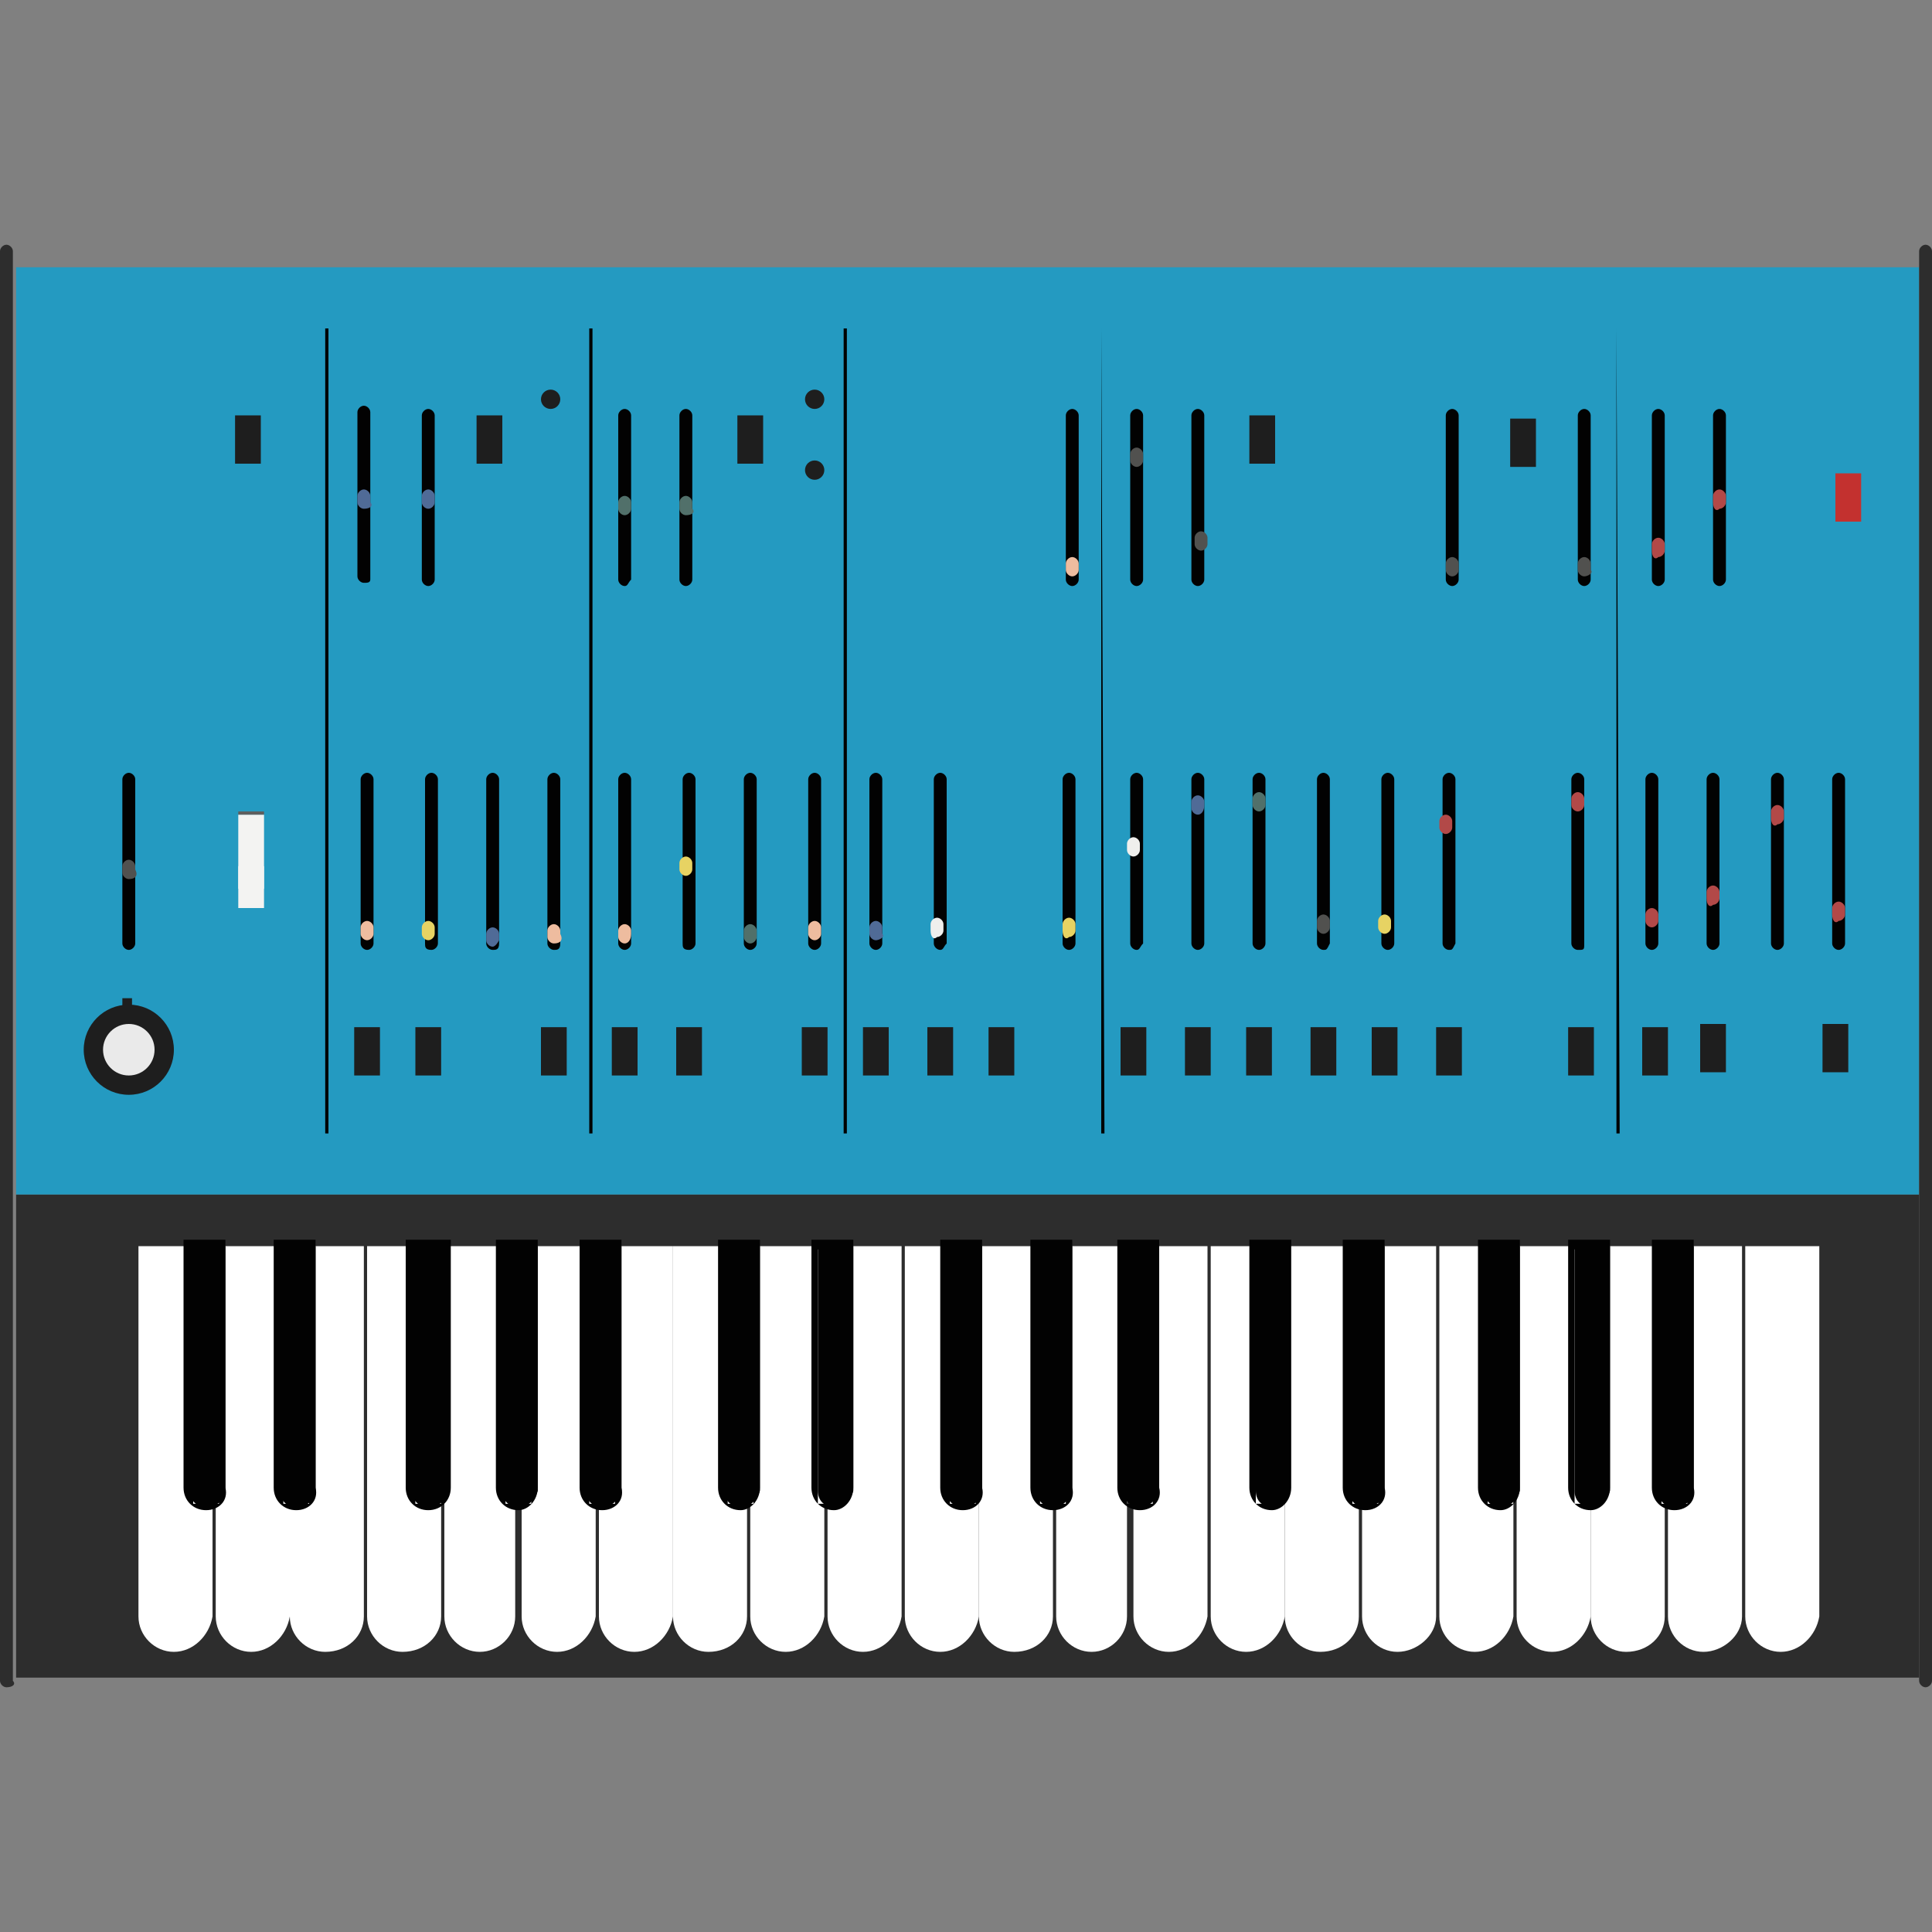 <svg enable-background="new 0 0 60 60" height="60" viewBox="0 0 60 60" width="60" xmlns="http://www.w3.org/2000/svg"><rect x="0" y="0" width="60" height="60" fill="#808080" stroke="none"/><path d="m.5 8.3h59.1v28.8h-59.1z" fill="#249ac1"/><path d="m11.3 18.1c-.1 0-.2-.1-.2-.2v-5.1c0-.1.1-.2.2-.2s.2.1.2.2v5.2c0 .1-.1.1-.2.1z" fill="#020202"/><path d="m11.4 29.5c-.1 0-.2-.1-.2-.2v-5.1c0-.1.1-.2.2-.2s.2.1.2.2v5.1c0 .1-.1.2-.2.2z" fill="#020202"/><path d="m11.4 29.2c-.1 0-.2-.1-.2-.2v-.2c0-.1.1-.2.2-.2s.2.1.2.2v.2c0 .1-.1.2-.2.2z" fill="#eebc9f"/><path d="m17.2 29.5c-.1 0-.2-.1-.2-.2v-5.1c0-.1.1-.2.2-.2s.2.1.2.2v5.1c0 .2-.1.2-.2.2z" fill="#020202"/><path d="m17.2 29.3c-.1 0-.2-.1-.2-.2v-.2c0-.1.1-.2.2-.2s.2.1.2.2v.1c.1.2 0 .3-.2.3z" fill="#eebc9f"/><path d="m19.4 29.5c-.1 0-.2-.1-.2-.2v-5.1c0-.1.1-.2.2-.2s.2.1.2.2v5.1c0 .1-.1.2-.2.2z" fill="#020202"/><path d="m19.4 29.3c-.1 0-.2-.1-.2-.2v-.2c0-.1.1-.2.2-.2s.2.1.2.2v.1c0 .2-.1.3-.2.3z" fill="#eebc9f"/><path d="m11.3 15.8c-.1 0-.2-.1-.2-.2v-.2c0-.1.1-.2.2-.2s.2.1.2.2v.2c.1.1 0 .2-.2.2z" fill="#506b97"/><path d="m13.3 18.2c-.1 0-.2-.1-.2-.2v-5.1c0-.1.1-.2.2-.2s.2.1.2.2v5.1c0 .1-.1.2-.2.2z" fill="#020202"/><path d="m13.3 15.8c-.1 0-.2-.1-.2-.2v-.2c0-.1.1-.2.2-.2s.2.1.2.2v.2c0 .1-.1.2-.2.2z" fill="#506b97"/><path d="m37.2 29.5c-.1 0-.2-.1-.2-.2v-5.1c0-.1.1-.2.2-.2s.2.1.2.2v5.1c0 .1-.1.2-.2.2z" fill="#020202"/><path d="m37.2 25.3c-.1 0-.2-.1-.2-.2v-.2c0-.1.1-.2.2-.2s.2.1.2.2v.1c0 .2-.1.3-.2.3z" fill="#506b97"/><path d="m27.2 29.5c-.1 0-.2-.1-.2-.2v-5.1c0-.1.1-.2.2-.2s.2.1.2.2v5.1c0 .1-.1.2-.2.2z" fill="#020202"/><path d="m27.2 29.2c-.1 0-.2-.1-.2-.2v-.2c0-.1.1-.2.2-.2s.2.1.2.2v.2c.1.1-.1.2-.2.2z" fill="#506b97"/><path d="m15.3 29.5c-.1 0-.2-.1-.2-.2v-5.1c0-.1.1-.2.2-.2s.2.1.2.2v5.1c0 .2-.1.2-.2.2z" fill="#020202"/><path d="m15.3 29.4c-.1 0-.2-.1-.2-.2v-.2c0-.1.1-.2.2-.2s.2.1.2.2v.2s-.1.2-.2.2z" fill="#506b97"/><path d="m19.4 18.2c-.1 0-.2-.1-.2-.2v-5.1c0-.1.1-.2.2-.2s.2.1.2.2v5.1c-.1.1-.1.2-.2.2z" fill="#020202"/><path d="m19.4 16c-.1 0-.2-.1-.2-.2v-.2c0-.1.1-.2.2-.2s.2.1.2.2v.2c0 .1-.1.2-.2.2z" fill="#51706a"/><path d="m21.3 18.2c-.1 0-.2-.1-.2-.2v-5.1c0-.1.1-.2.2-.2s.2.1.2.2v5.1c0 .1-.1.2-.2.2z" fill="#020202"/><path d="m21.3 16c-.1 0-.2-.1-.2-.2v-.2c0-.1.1-.2.2-.2s.2.1.2.2v.2c.1.1 0 .2-.2.2z" fill="#51706a"/><path d="m23.3 29.5c-.1 0-.2-.1-.2-.2v-5.1c0-.1.1-.2.2-.2s.2.1.2.2v5.1c0 .1-.1.2-.2.2z" fill="#020202"/><path d="m23.3 29.3c-.1 0-.2-.1-.2-.2v-.2c0-.1.1-.2.2-.2s.2.1.2.2v.2c0 .1-.1.2-.2.2z" fill="#51706a"/><path d="m39.1 29.5c-.1 0-.2-.1-.2-.2v-5.1c0-.1.1-.2.2-.2s.2.1.2.2v5.1c0 .1-.1.2-.2.2z" fill="#020202"/><path d="m39.1 25.2c-.1 0-.2-.1-.2-.2v-.2c0-.1.1-.2.2-.2s.2.1.2.2v.2c0 .1-.1.2-.2.2z" fill="#51706a"/><g fill="#1e1e1e"><path d="m7.3 12.9h.8v1.5h-.8z"/><path d="m11 31.9h.8v1.5h-.8z"/><path d="m12.9 31.9h.8v1.5h-.8z"/><path d="m16.8 31.9h.8v1.5h-.8z"/><path d="m19 31.9h.8v1.5h-.8z"/><path d="m21 31.9h.8v1.5h-.8z"/><path d="m24.9 31.9h.8v1.5h-.8z"/><path d="m26.8 31.9h.8v1.5h-.8z"/><path d="m28.8 31.9h.8v1.5h-.8z"/><path d="m30.7 31.9h.8v1.5h-.8z"/><path d="m34.8 31.9h.8v1.5h-.8z"/><path d="m36.8 31.9h.8v1.5h-.8z"/><path d="m38.7 31.9h.8v1.5h-.8z"/><path d="m40.7 31.9h.8v1.5h-.8z"/><path d="m42.6 31.9h.8v1.5h-.8z"/><path d="m44.6 31.9h.8v1.5h-.8z"/><path d="m48.7 31.9h.8v1.5h-.8z"/><path d="m51 31.9h.8v1.5h-.8z"/><path d="m52.8 31.8h.8v1.5h-.8z"/><path d="m56.6 31.8h.8v1.5h-.8z"/><path d="m14.8 12.9h.8v1.5h-.8z"/><path d="m22.9 12.9h.8v1.5h-.8z"/><path d="m38.8 12.9h.8v1.5h-.8z"/><path d="m46.9 13h.8v1.5h-.8z"/></g><path d="m57 14.7h.8v1.5h-.8z" fill="#c3312f"/><path d="m33.3 18.2c-.1 0-.2-.1-.2-.2v-5.1c0-.1.1-.2.2-.2s.2.1.2.2v5.1c0 .1-.1.2-.2.2z" fill="#020202"/><path d="m33.3 17.9c-.1 0-.2-.1-.2-.2v-.2c0-.1.1-.2.2-.2s.2.1.2.2v.2c0 .1-.1.2-.2.2z" fill="#eebc9f"/><path d="m25.3 29.5c-.1 0-.2-.1-.2-.2v-5.1c0-.1.1-.2.2-.2s.2.1.2.2v5.1c0 .1-.1.2-.2.2z" fill="#020202"/><path d="m25.3 29.2c-.1 0-.2-.1-.2-.2v-.2c0-.1.1-.2.2-.2s.2.1.2.2v.2c0 .1-.1.2-.2.2z" fill="#eebc9f"/><path d="m35.3 18.2c-.1 0-.2-.1-.2-.2v-5.1c0-.1.1-.2.2-.2s.2.1.2.2v5.1c0 .1-.1.2-.2.2z" fill="#020202"/><path d="m35.3 14.5c-.1 0-.2-.1-.2-.2v-.2c0-.1.1-.2.2-.2s.2.1.2.2v.2c0 .1-.1.2-.2.2z" fill="#51514f"/><path d="m4 29.5c-.1 0-.2-.1-.2-.2v-5.1c0-.1.1-.2.2-.2s.2.1.2.2v5.1c0 .1-.1.2-.2.2z" fill="#020202"/><path d="m4 27.3c-.1 0-.2-.1-.2-.2v-.2c0-.1.1-.2.2-.2s.2.1.2.2v.1c.1.2 0 .3-.2.3z" fill="#51514f"/><path d="m37.2 18.2c-.1 0-.2-.1-.2-.2v-5.1c0-.1.1-.2.2-.2s.2.1.2.2v5.1c0 .1-.1.2-.2.2z" fill="#020202"/><path d="m37.3 17.1c-.1 0-.2-.1-.2-.2v-.2c0-.1.1-.2.2-.2s.2.1.2.2v.2c0 .1-.1.2-.2.2z" fill="#51514f"/><circle cx="25.3" cy="12.4" fill="#1e1e1e" r=".3"/><circle cx="17.1" cy="12.4" fill="#1e1e1e" r=".3"/><circle cx="25.3" cy="14.6" fill="#1e1e1e" r=".3"/><path d="m45.1 18.2c-.1 0-.2-.1-.2-.2v-5.1c0-.1.1-.2.2-.2s.2.1.2.2v5.1c0 .1-.1.2-.2.2z" fill="#020202"/><path d="m45.1 17.9c-.1 0-.2-.1-.2-.2v-.2c0-.1.1-.2.2-.2s.2.1.2.2v.2c0 .1-.1.2-.2.2z" fill="#51514f"/><path d="m49.2 18.2c-.1 0-.2-.1-.2-.2v-5.1c0-.1.1-.2.2-.2s.2.1.2.2v5.1c0 .1-.1.2-.2.2z" fill="#020202"/><path d="m49.2 17.9c-.1 0-.2-.1-.2-.2v-.2c0-.1.1-.2.2-.2s.2.1.2.2v.2c.1.1-.1.2-.2.2z" fill="#51514f"/><path d="m41.1 29.5c-.1 0-.2-.1-.2-.2v-5.1c0-.1.1-.2.2-.2s.2.1.2.2v5.1c-.1.2-.1.2-.2.2z" fill="#020202"/><path d="m41.1 29c-.1 0-.2-.1-.2-.2v-.2c0-.1.1-.2.2-.2s.2.1.2.2v.2c0 .1-.1.2-.2.2z" fill="#51514f"/><path d="m53.4 18.2c-.1 0-.2-.1-.2-.2v-5.1c0-.1.1-.2.2-.2s.2.1.2.2v5.1c0 .1-.1.2-.2.2z" fill="#020202"/><path d="m53.2 15.6v-.2c0-.1.1-.2.2-.2s.2.1.2.2v.2c0 .1-.1.2-.2.2-.1.1-.2 0-.2-.2z" fill="#b24948"/><path d="m51.5 18.2c-.1 0-.2-.1-.2-.2v-5.1c0-.1.1-.2.2-.2s.2.1.2.2v5.1c0 .1-.1.2-.2.2z" fill="#020202"/><path d="m51.3 17.1v-.2c0-.1.1-.2.2-.2s.2.1.2.2v.2c0 .1-.1.2-.2.2-.1.1-.2 0-.2-.2z" fill="#b24948"/><path d="m57.1 29.5c-.1 0-.2-.1-.2-.2v-5.1c0-.1.1-.2.2-.2s.2.1.2.2v5.1c0 .1-.1.2-.2.2z" fill="#020202"/><path d="m56.9 28.4v-.2c0-.1.1-.2.2-.2s.2.1.2.2v.2c0 .1-.1.2-.2.2-.1.1-.2 0-.2-.2z" fill="#b24948"/><path d="m55.2 29.5c-.1 0-.2-.1-.2-.2v-5.1c0-.1.1-.2.2-.2s.2.1.2.2v5.1c0 .1-.1.2-.2.2z" fill="#020202"/><path d="m55 25.4v-.2c0-.1.1-.2.2-.2s.2.1.2.2v.2c0 .1-.1.2-.2.2-.1.1-.2 0-.2-.2z" fill="#b24948"/><path d="m53.2 29.5c-.1 0-.2-.1-.2-.2v-5.1c0-.1.1-.2.2-.2s.2.1.2.2v5.1c0 .1-.1.2-.2.2z" fill="#020202"/><path d="m53 27.9v-.2c0-.1.1-.2.2-.2s.2.1.2.2v.2c0 .1-.1.2-.2.2-.1.1-.2 0-.2-.2z" fill="#b24948"/><path d="m51.3 29.5c-.1 0-.2-.1-.2-.2v-5.1c0-.1.1-.2.2-.2s.2.1.2.2v5.1c0 .1-.1.2-.2.2z" fill="#020202"/><path d="m51.1 28.6v-.2c0-.1.1-.2.2-.2s.2.1.2.2v.2c0 .1-.1.2-.2.2s-.2-.1-.2-.2z" fill="#b24948"/><path d="m49 29.5c-.1 0-.2-.1-.2-.2v-5.1c0-.1.1-.2.2-.2s.2.1.2.2v5.1c0 .2 0 .2-.2.2z" fill="#020202"/><path d="m48.8 25v-.2c0-.1.1-.2.2-.2s.2.1.2.2v.2c0 .1-.1.2-.2.2s-.2-.1-.2-.2z" fill="#b24948"/><path d="m45 29.5c-.1 0-.2-.1-.2-.2v-5.1c0-.1.1-.2.2-.2s.2.1.2.2v5.1c-.1.2-.1.2-.2.2z" fill="#020202"/><path d="m44.7 25.7v-.2c0-.1.1-.2.2-.2s.2.1.2.2v.2c0 .1-.1.2-.2.2s-.2-.1-.2-.2z" fill="#b24948"/><path d="m43.1 29.5c-.1 0-.2-.1-.2-.2v-5.1c0-.1.1-.2.2-.2s.2.1.2.2v5.1c0 .1-.1.2-.2.2z" fill="#020202"/><path d="m42.8 28.8v-.2c0-.1.1-.2.2-.2s.2.1.2.2v.2c0 .1-.1.2-.2.2s-.2-.1-.2-.2z" fill="#e7d363"/><path d="m33.2 29.5c-.1 0-.2-.1-.2-.2v-5.1c0-.1.1-.2.2-.2s.2.1.2.2v5.1c0 .1-.1.2-.2.2z" fill="#020202"/><path d="m33 28.9v-.2c0-.1.1-.2.2-.2s.2.1.2.2v.2c0 .1-.1.2-.2.2-.1.1-.2 0-.2-.2z" fill="#e7d363"/><path d="m21.2 29.3v-5.1c0-.1.1-.2.2-.2s.2.1.2.2v5.1c0 .1-.1.2-.2.2-.2 0-.2-.1-.2-.2z" fill="#020202"/><path d="m21.1 27v-.2c0-.1.1-.2.2-.2s.2.1.2.2v.2c0 .1-.1.2-.2.2s-.2-.1-.2-.2z" fill="#e7d363"/><path d="m13.2 29.3v-5.1c0-.1.1-.2.2-.2s.2.1.2.2v5.1c0 .1-.1.2-.2.2-.2 0-.2-.1-.2-.2z" fill="#020202"/><path d="m13.1 29v-.2c0-.1.1-.2.2-.2s.2.1.2.2v.2c0 .1-.1.2-.2.2s-.2-.1-.2-.2z" fill="#e7d363"/><path d="m35.3 29.5c-.1 0-.2-.1-.2-.2v-5.1c0-.1.1-.2.2-.2s.2.1.2.2v5.1c-.1.1-.1.2-.2.2z" fill="#020202"/><path d="m35 26.4v-.2c0-.1.1-.2.2-.2s.2.1.2.2v.2c0 .1-.1.2-.2.2s-.2-.1-.2-.2z" fill="#efefed"/><path d="m29.2 29.5c-.1 0-.2-.1-.2-.2v-5.1c0-.1.1-.2.2-.2s.2.1.2.2v5.1c-.1.1-.1.2-.2.2z" fill="#020202"/><path d="m28.9 28.9v-.2c0-.1.1-.2.2-.2s.2.1.2.2v.2c0 .1-.1.2-.2.2-.1.1-.2 0-.2-.2z" fill="#efefed"/><path d="m7.4 25.3h.8v2.9h-.8z" fill="#f3f3f2"/><path d="m8.2 28.2h-.8v-3h.8zm-.8 0h.8v-2.9h-.8z" fill="#5e5e5e"/><path d="m7.4 26.9h.8v.7h-.8z" fill="#f3f3f2"/><path d="m8.2 27.6h-.8v-.7h.8zm-.8 0h.8v-.7h-.8z" fill="#5e5e5e"/><path d="m10.1 10.2h.1v25h-.1z"/><path d="m18.3 10.2h.1v25h-.1z"/><path d="m26.2 10.2h.1v25h-.1z"/><path d="m34.2 10.2.1 25h-.1z"/><path d="m50.2 10.2.1 25h-.1z"/><path d="m.5 37.1h59.1v15h-59.1z" fill="#2d2d2d"/><path d="m5.4 51.3c-.6 0-1.1-.5-1.1-1.1v-11.5h2.3v11.5c-.1.6-.6 1.1-1.2 1.1z" fill="#fff"/><path d="m7.8 51.3c-.6 0-1.1-.5-1.1-1.1v-11.5h2.3v11.5c-.1.6-.6 1.1-1.2 1.1z" fill="#fff"/><path d="m10.1 51.3c-.6 0-1.1-.5-1.1-1.1v-11.5h2.3v11.5c0 .6-.5 1.1-1.2 1.1z" fill="#fff"/><path d="m9.2 46.8c-.3 0-.5-.2-.5-.5v-7.6h1.1v7.6c0 .3-.3.5-.6.5z" fill="#020202"/><path d="m9.2 46.9c-.4 0-.7-.3-.7-.7v-7.7h1.3v7.7c.1.4-.2.7-.6.7zm-.4-8.1v7.9h.8v-7.9z" fill="#020202"/><path d="m6.4 46.8c-.3 0-.5-.2-.5-.5v-7.6h1.1v7.6c0 .3-.3.5-.6.5z" fill="#020202"/><path d="m6.4 46.9c-.4 0-.7-.3-.7-.7v-7.7h1.3v7.7c.1.4-.2.7-.6.7zm-.4-8.1v7.9h.8v-7.9z" fill="#020202"/><path d="m12.5 51.3c-.6 0-1.1-.5-1.1-1.1v-11.5h2.3v11.5c0 .6-.5 1.1-1.2 1.1z" fill="#fff"/><path d="m14.9 51.3c-.6 0-1.1-.5-1.1-1.1v-11.5h2.2v11.5c0 .6-.5 1.1-1.1 1.1z" fill="#fff"/><path d="m17.3 51.3c-.6 0-1.1-.5-1.1-1.1v-11.5h2.3v11.5c-.1.6-.6 1.1-1.2 1.1z" fill="#fff"/><path d="m13.3 46.8c-.3 0-.5-.2-.5-.5v-7.6h1.1v7.6c0 .3-.3.5-.6.5z" fill="#020202"/><path d="m13.3 46.9c-.4 0-.7-.3-.7-.7v-7.7h1.4v7.7c0 .4-.3.7-.7.7zm-.4-8.1v7.9h.8v-7.9z" fill="#020202"/><path d="m19.7 51.3c-.6 0-1.1-.5-1.1-1.1v-11.5h2.3v11.5c-.1.6-.6 1.1-1.2 1.1z" fill="#fff"/><path d="m22 51.3c-.6 0-1.1-.5-1.1-1.1v-11.5h2.3v11.5c0 .6-.5 1.1-1.2 1.1z" fill="#fff"/><path d="m24.4 51.3c-.6 0-1.1-.5-1.1-1.1v-11.5h2.3v11.5c-.1.6-.6 1.1-1.2 1.1z" fill="#fff"/><path d="m26.8 51.3c-.6 0-1.1-.5-1.1-1.1v-11.5h2.3v11.5c-.1.6-.6 1.1-1.2 1.1z" fill="#fff"/><path d="m29.2 51.3c-.6 0-1.1-.5-1.1-1.1v-11.5h2.3v11.5c-.1.6-.6 1.1-1.2 1.1z" fill="#fff"/><path d="m31.5 51.3c-.6 0-1.1-.5-1.1-1.1v-11.5h2.3v11.5c0 .6-.5 1.1-1.2 1.1z" fill="#fff"/><path d="m18.7 46.8c-.3 0-.5-.2-.5-.5v-7.6h1.1v7.6c-.1.3-.3.5-.6.5z" fill="#020202"/><path d="m18.7 46.9c-.4 0-.7-.3-.7-.7v-7.7h1.3v7.7c.1.4-.2.7-.6.7zm-.4-8.1v7.9h.8v-7.9z" fill="#020202"/><path d="m23 46.8c-.3 0-.5-.2-.5-.5v-7.6h1.1v7.6c-.1.3-.3.5-.6.5z" fill="#020202"/><path d="m23 46.9c-.4 0-.7-.3-.7-.7v-7.7h1.3v7.7c0 .4-.3.7-.6.7zm-.4-8.1v7.9h.8v-7.9z" fill="#020202"/><path d="m25.9 46.8c-.3 0-.5-.2-.5-.5v-7.6h1.1v7.6c-.1.3-.3.5-.6.5z" fill="#020202"/><path d="m25.9 46.9c-.4 0-.7-.3-.7-.7v-7.7h1.3v7.7c0 .4-.3.7-.6.7zm-.5-8.1v7.9h.8v-7.9z" fill="#020202"/><path d="m29.9 46.8c-.3 0-.5-.2-.5-.5v-7.6h1.1v7.6c0 .3-.3.5-.6.5z" fill="#020202"/><path d="m29.9 46.9c-.4 0-.7-.3-.7-.7v-7.7h1.3v7.7c.1.4-.2.7-.6.7zm-.4-8.1v7.9h.8v-7.9z" fill="#020202"/><path d="m16.1 46.8c-.3 0-.5-.2-.5-.5v-7.6h1.1v7.6c-.1.3-.3.5-.6.5z" fill="#020202"/><path d="m16.1 46.9c-.4 0-.7-.3-.7-.7v-7.7h1.3v7.7c0 .4-.3.7-.6.7zm-.4-8.1v7.9h.8v-7.9z" fill="#020202"/><path d="m33.9 51.3c-.6 0-1.1-.5-1.1-1.1v-11.5h2.2v11.5c0 .6-.5 1.1-1.1 1.1z" fill="#fff"/><path d="m36.3 51.3c-.6 0-1.1-.5-1.1-1.1v-11.5h2.3v11.5c-.1.6-.6 1.1-1.2 1.1z" fill="#fff"/><path d="m38.7 51.3c-.6 0-1.1-.5-1.1-1.1v-11.5h2.3v11.5c-.1.6-.6 1.1-1.2 1.1z" fill="#fff"/><path d="m41 51.3c-.6 0-1.1-.5-1.1-1.1v-11.5h2.3v11.5c0 .6-.5 1.1-1.2 1.1z" fill="#fff"/><path d="m43.4 51.3c-.6 0-1.1-.5-1.1-1.1v-11.5h2.3v11.5c0 .6-.6 1.1-1.2 1.1z" fill="#fff"/><path d="m45.8 51.3c-.6 0-1.1-.5-1.1-1.1v-11.5h2.3v11.5c-.1.6-.6 1.1-1.2 1.1z" fill="#fff"/><path d="m48.2 51.3c-.6 0-1.1-.5-1.1-1.1v-11.5h2.3v11.5c-.1.6-.6 1.1-1.2 1.1z" fill="#fff"/><path d="m50.5 51.3c-.6 0-1.1-.5-1.1-1.1v-11.5h2.3v11.5c0 .6-.5 1.1-1.2 1.1z" fill="#fff"/><path d="m52.9 51.3c-.6 0-1.1-.5-1.1-1.1v-11.5h2.3v11.5c0 .6-.6 1.1-1.2 1.1z" fill="#fff"/><path d="m55.3 51.3c-.6 0-1.1-.5-1.1-1.1v-11.5h2.3v11.5c-.1.6-.6 1.1-1.2 1.1z" fill="#fff"/><path d="m32.7 46.8c-.3 0-.5-.2-.5-.5v-7.6h1.1v7.6c-.1.3-.3.5-.6.5z" fill="#020202"/><path d="m32.7 46.9c-.4 0-.7-.3-.7-.7v-7.7h1.3v7.7c.1.4-.2.7-.6.7zm-.4-8.1v7.9h.8v-7.9z" fill="#020202"/><path d="m35.4 46.8c-.3 0-.5-.2-.5-.5v-7.6h1.1v7.6c-.1.3-.3.5-.6.5z" fill="#020202"/><path d="m35.4 46.9c-.4 0-.7-.3-.7-.7v-7.7h1.3v7.7c.1.4-.2.7-.6.7zm-.4-8.1v7.9h.8v-7.9z" fill="#020202"/><path d="m39.5 46.8c-.3 0-.5-.2-.5-.5v-7.6h1v7.6c0 .3-.2.5-.5.5z" fill="#020202"/><path d="m39.5 46.9c-.4 0-.7-.3-.7-.7v-7.7h1.3v7.7c0 .4-.3.7-.6.7zm-.5-8.1v7.9h.8v-7.9z" fill="#020202"/><path d="m42.4 46.8c-.3 0-.5-.2-.5-.5v-7.6h1.1v7.6c0 .3-.3.5-.6.5z" fill="#020202"/><path d="m42.4 46.9c-.4 0-.7-.3-.7-.7v-7.7h1.3v7.7c.1.4-.2.7-.6.7zm-.4-8.1v7.9h.8v-7.9z" fill="#020202"/><path d="m46.6 46.8c-.3 0-.5-.2-.5-.5v-7.6h1.1v7.6c-.1.3-.3.5-.6.5z" fill="#020202"/><path d="m46.6 46.9c-.4 0-.7-.3-.7-.7v-7.7h1.3v7.7c0 .4-.3.7-.6.7zm-.4-8.1v7.9h.8v-7.9z" fill="#020202"/><path d="m49.4 46.8c-.3 0-.5-.2-.5-.5v-7.6h1.1v7.6c-.1.3-.3.5-.6.5z" fill="#020202"/><path d="m49.4 46.9c-.4 0-.7-.3-.7-.7v-7.7h1.3v7.7c0 .4-.3.7-.6.7zm-.5-8.1v7.9h.8v-7.9z" fill="#020202"/><path d="m52 46.8c-.3 0-.5-.2-.5-.5v-7.6h1.1v7.6c0 .3-.3.5-.6.5z" fill="#020202"/><path d="m52 46.9c-.4 0-.7-.3-.7-.7v-7.7h1.3v7.7c.1.4-.2.7-.6.7zm-.4-8.1v7.9h.8v-7.9z" fill="#020202"/><path d="m.2 52.4c-.1 0-.2-.1-.2-.2v-44.4c0-.1.1-.2.2-.2s.2.1.2.2v44.4c.1.1 0 .2-.2.2z" fill="#2d2d2d"/><path d="m59.8 52.4c-.1 0-.2-.1-.2-.2v-44.4c0-.1.1-.2.2-.2s.2.1.2.2v44.4c0 .1-.1.2-.2.2z" fill="#2d2d2d"/><circle cx="4" cy="32.6" fill="#1e1e1e" r="1.4"/><circle cx="4" cy="32.6" fill="#eaeaea" r=".8"/><path d="m3.8 31h.3v.5h-.3z" fill="#1e1e1e"/></svg>